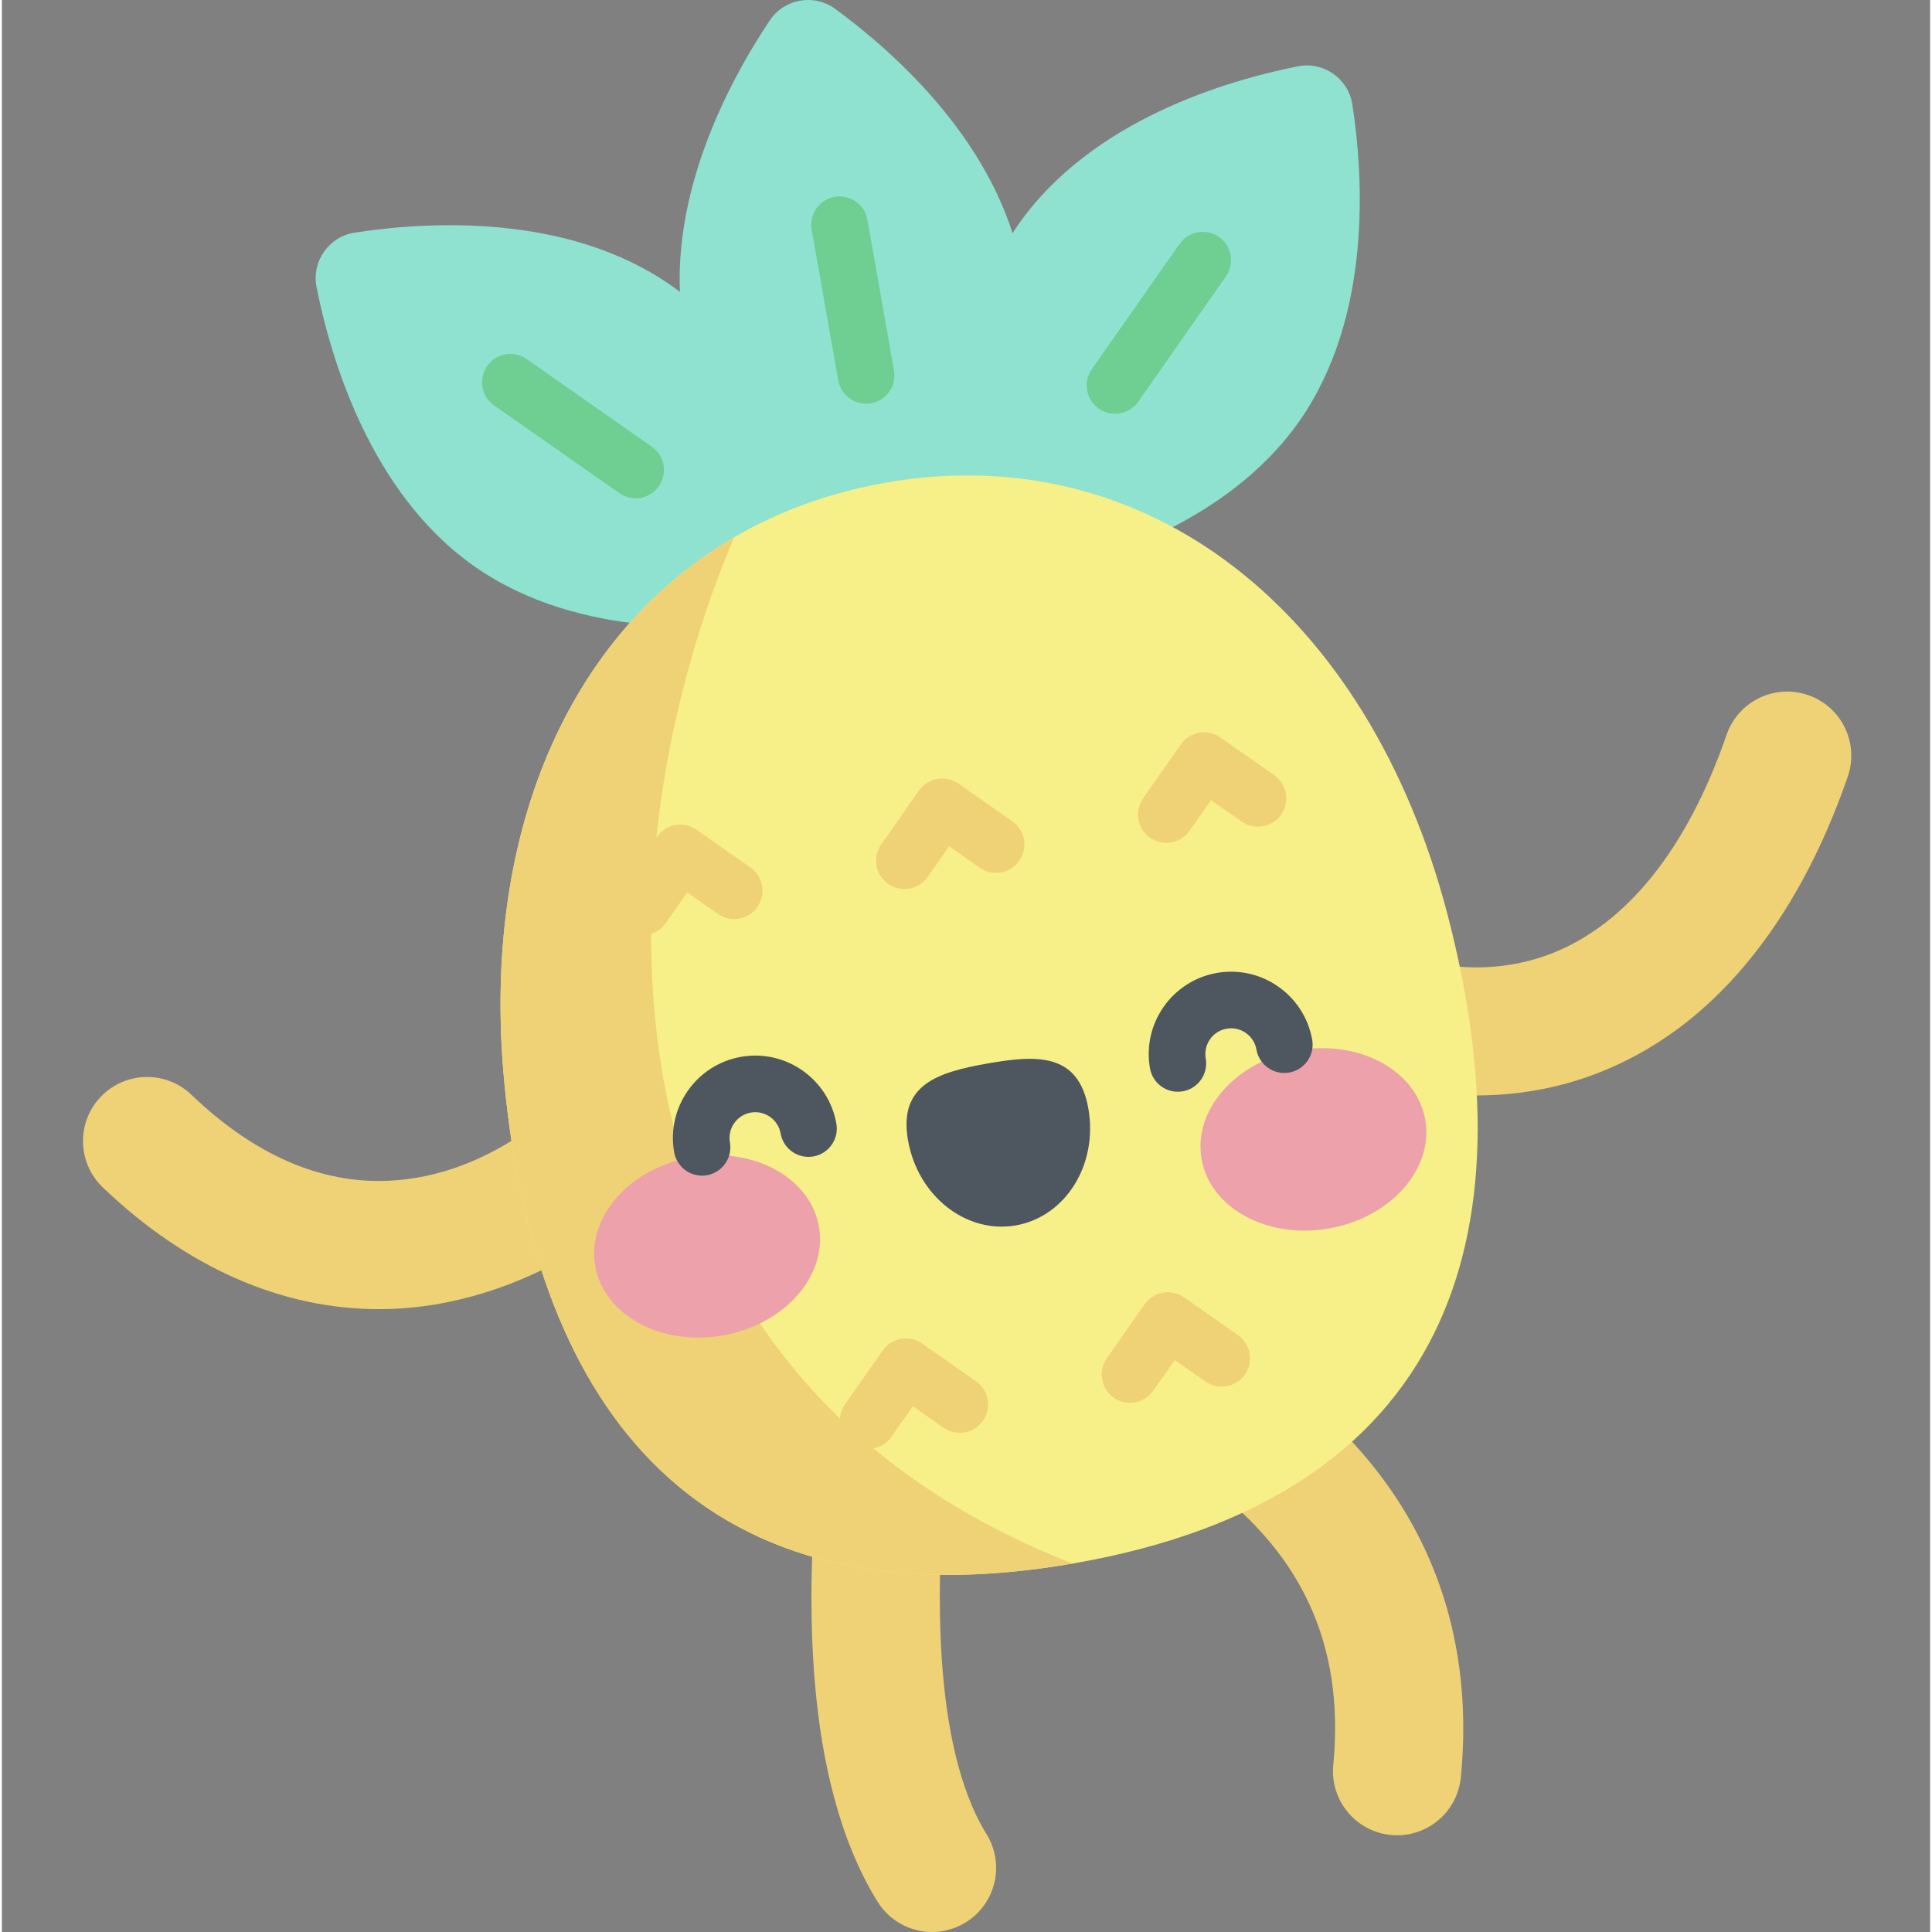<svg height="511pt" viewBox="-21 0 511 511.999" width="511pt" xmlns="http://www.w3.org/2000/svg"><rect x="-21" y="0" width="511" height="511.999" fill="#808080" stroke="none"/><path d="m225.508 512c-5.691 0-11.25-2.863-14.465-8.059-20.688-33.469-17.863-84.211-16.656-105.879.113-2.027.207-3.695.246-4.93.312-9.379 8.188-16.738 17.543-16.414 9.375.312 16.723 8.164 16.414 17.539-.051 1.43-.152 3.352-.285 5.691-.938 16.887-3.434 61.746 11.637 86.129 4.934 7.98 2.465 18.449-5.516 23.379-2.785 1.723-5.871 2.543-8.918 2.543zm0 0" fill="#efd176"/><path d="m348.754 486.363c-.547 0-1.102-.023-1.656-.078-9.34-.906-16.176-9.211-15.27-18.547 3.137-32.359-8.723-57.426-36.254-76.629-7.695-5.367-9.582-15.953-4.215-23.648 5.367-7.695 15.953-9.582 23.648-4.215 37.43 26.105 54.941 63.371 50.637 107.77-.852 8.781-8.246 15.348-16.891 15.348zm0 0" fill="#efd176"/><path d="m369.832 290.301c-15.309 0-30.699-3.809-44.34-11.297-8.227-4.516-11.234-14.84-6.723-23.062 4.516-8.227 14.84-11.234 23.066-6.723 14.691 8.066 32.508 9.387 47.664 3.539 20.027-7.727 36.129-27.797 46.566-58.039 3.062-8.867 12.73-13.574 21.602-10.512 8.867 3.059 13.574 12.73 10.512 21.598-9.625 27.898-28.973 64.188-66.449 78.648-10.141 3.914-21 5.848-31.898 5.848zm0 0" fill="#efd176"/><path d="m78.914 346.941c-25.844 0-51.059-11.102-73.176-32.27-6.777-6.488-7.012-17.242-.523-24.02 6.488-6.777 17.242-7.012 24.016-.523 16.617 15.906 34.16 23.582 52.148 22.785 27.492-1.203 46.852-20.938 52.129-26.957 6.184-7.055 16.918-7.762 23.969-1.578 7.055 6.188 7.762 16.918 1.578 23.973-20.078 22.902-48.562 37.297-76.191 38.504-1.316.059-2.637.086-3.949.086zm0 0" fill="#efd176"/><path d="m156.418 75.695c27.684 19.387 38.18 55.316 41.898 74.051 1.352 6.809-3.254 13.379-10.109 14.441-18.879 2.91-56.23 5.34-83.918-14.047s-38.184-55.316-41.898-74.051c-1.352-6.809 3.25-13.383 10.109-14.438 18.875-2.918 56.23-5.344 83.918 14.043zm0 0" fill="#8ee2cf"/><path d="m146.949 132.043c-1.488 0-2.988-.438-4.297-1.355l-33.203-23.25c-3.395-2.375-4.219-7.055-1.844-10.445 2.375-3.395 7.055-4.219 10.445-1.844l33.207 23.254c3.391 2.375 4.215 7.051 1.84 10.441-1.457 2.086-3.785 3.199-6.148 3.199zm0 0" fill="#6fce91"/><path d="m248.395 59.477c-19.387 27.688-16.957 65.039-14.043 83.918 1.059 6.855 7.629 11.461 14.438 10.109 18.734-3.719 54.668-14.215 74.055-41.898 19.383-27.688 16.957-65.039 14.043-83.918-1.059-6.859-7.633-11.461-14.438-10.109-18.738 3.719-54.668 14.211-74.055 41.898zm0 0" fill="#8ee2cf"/><path d="m273.988 109.645c-1.488 0-2.988-.441-4.297-1.359-3.395-2.375-4.219-7.051-1.844-10.445l23.254-33.203c2.375-3.395 7.051-4.219 10.445-1.844 3.391 2.375 4.215 7.051 1.84 10.445l-23.25 33.207c-1.461 2.082-3.785 3.199-6.148 3.199zm0 0" fill="#6fce91"/><path d="m249.262 71.625c5.867 33.285-12.121 66.113-22.738 81.992-3.859 5.766-11.758 7.16-17.355 3.059-15.41-11.285-43.539-35.98-49.41-69.27-5.867-33.285 12.121-66.113 22.738-81.988 3.855-5.77 11.758-7.16 17.355-3.059 15.41 11.285 43.539 35.98 49.41 69.266zm0 0" fill="#8ee2cf"/><path d="m208.02 106.977c-3.57 0-6.734-2.559-7.379-6.199l-7.039-39.918c-.719-4.078 2.008-7.969 6.086-8.688 4.082-.719 7.969 2.004 8.688 6.082l7.039 39.922c.719 4.078-2.004 7.969-6.082 8.688-.441.078-.879.113-1.312.113zm0 0" fill="#6fce91"/><path d="m213.047 127.941c69.047-12.176 127.996 33.504 149.133 114.684 21.984 84.449 1.031 154.027-98.652 171.602-99.68 17.578-143.168-40.637-151.391-127.512-7.906-83.516 31.863-146.598 100.91-158.773zm0 0" fill="#f7ef87"/><g fill="#efd176"><path d="m173.039 142.398c-43.832 25.57-67.121 78.617-60.902 144.316 8.199 86.633 51.477 144.758 150.57 127.648-133.172-52.344-124.336-190.715-89.668-271.965zm0 0"/><path d="m218.184 235.59c-1.484 0-2.984-.441-4.293-1.355-3.395-2.379-4.219-7.055-1.844-10.445l10-14.281c2.375-3.391 7.051-4.215 10.445-1.84l14.277 9.996c3.395 2.375 4.219 7.051 1.844 10.445s-7.055 4.219-10.445 1.844l-8.137-5.699-5.695 8.137c-1.461 2.082-3.789 3.199-6.152 3.199zm0 0"/><path d="m287.586 223.352c-1.488 0-2.988-.441-4.297-1.355-3.391-2.379-4.215-7.055-1.84-10.445l10-14.281c1.141-1.629 2.879-2.738 4.84-3.082 1.957-.348 3.973.102 5.602 1.242l14.281 9.996c3.391 2.379 4.219 7.055 1.84 10.445-2.375 3.395-7.051 4.219-10.441 1.844l-8.137-5.695-5.699 8.133c-1.457 2.086-3.785 3.199-6.148 3.199zm0 0"/><path d="m148.781 247.828c-1.484 0-2.984-.441-4.293-1.359-3.395-2.375-4.219-7.051-1.844-10.445l10-14.277c2.375-3.395 7.051-4.219 10.445-1.844l14.277 10c3.395 2.375 4.219 7.051 1.844 10.445-2.375 3.395-7.051 4.219-10.445 1.844l-8.137-5.699-5.695 8.137c-1.461 2.082-3.789 3.199-6.152 3.199zm0 0"/><path d="m277.973 371.746c-1.484 0-2.984-.438-4.297-1.355-3.391-2.375-4.219-7.051-1.84-10.445l9.996-14.281c2.379-3.391 7.055-4.215 10.445-1.84l14.281 10c3.391 2.375 4.215 7.051 1.84 10.445-2.375 3.391-7.051 4.215-10.445 1.84l-8.133-5.695-5.699 8.133c-1.457 2.086-3.785 3.199-6.148 3.199zm0 0"/><path d="m208.57 383.984c-1.484 0-2.984-.441-4.297-1.355-3.391-2.379-4.215-7.055-1.84-10.445l9.996-14.281c1.145-1.629 2.883-2.738 4.844-3.086 1.957-.344 3.973.102 5.602 1.246l14.281 9.996c3.391 2.379 4.219 7.055 1.84 10.445-2.375 3.395-7.051 4.219-10.445 1.844l-8.133-5.699-5.699 8.137c-1.457 2.086-3.785 3.199-6.148 3.199zm0 0"/></g><path d="m195.531 325.074c-2.297-13.035-17.43-21.262-33.797-18.375-16.367 2.883-27.773 15.789-25.477 28.824 2.297 13.035 17.43 21.262 33.797 18.375 16.367-2.883 27.773-15.789 25.477-28.824zm0 0" fill="#eda1ab"/><path d="m296.934 307.176c2.297 13.035 17.426 21.262 33.797 18.375 16.367-2.883 27.773-15.789 25.473-28.824-2.297-13.035-17.426-21.262-33.797-18.375-16.367 2.887-27.773 15.789-25.473 28.824zm0 0" fill="#eda1ab"/><path d="m266.926 293.781c-2.602-14.766-13.543-14.266-26.742-11.941-13.195 2.328-23.648 5.602-21.047 20.371 2.605 14.766 15.414 24.852 28.609 22.523 13.199-2.328 21.785-16.184 19.18-30.953zm0 0" fill="#4e5660"/><path d="m164.539 311.555c-3.57 0-6.734-2.562-7.375-6.199-2.09-11.852 5.852-23.191 17.703-25.281 11.852-2.09 23.191 5.852 25.281 17.703.719 4.078-2.004 7.969-6.082 8.688s-7.969-2.004-8.691-6.082c-.652-3.707-4.203-6.188-7.902-5.539-3.707.656-6.191 4.203-5.535 7.906.719 4.078-2.008 7.969-6.086 8.691-.441.074-.879.113-1.312.113zm0 0" fill="#4e5660"/><path d="m290.637 289.32c-3.574 0-6.738-2.562-7.379-6.199-2.09-11.852 5.852-23.191 17.703-25.281 11.848-2.09 23.191 5.852 25.285 17.703.719 4.078-2.004 7.969-6.086 8.688-4.078.719-7.969-2.004-8.688-6.082-.652-3.707-4.199-6.191-7.906-5.535-3.703.652-6.188 4.199-5.535 7.902.719 4.078-2.004 7.969-6.082 8.691-.445.074-.883.113-1.312.113zm0 0" fill="#4e5660"/></svg>